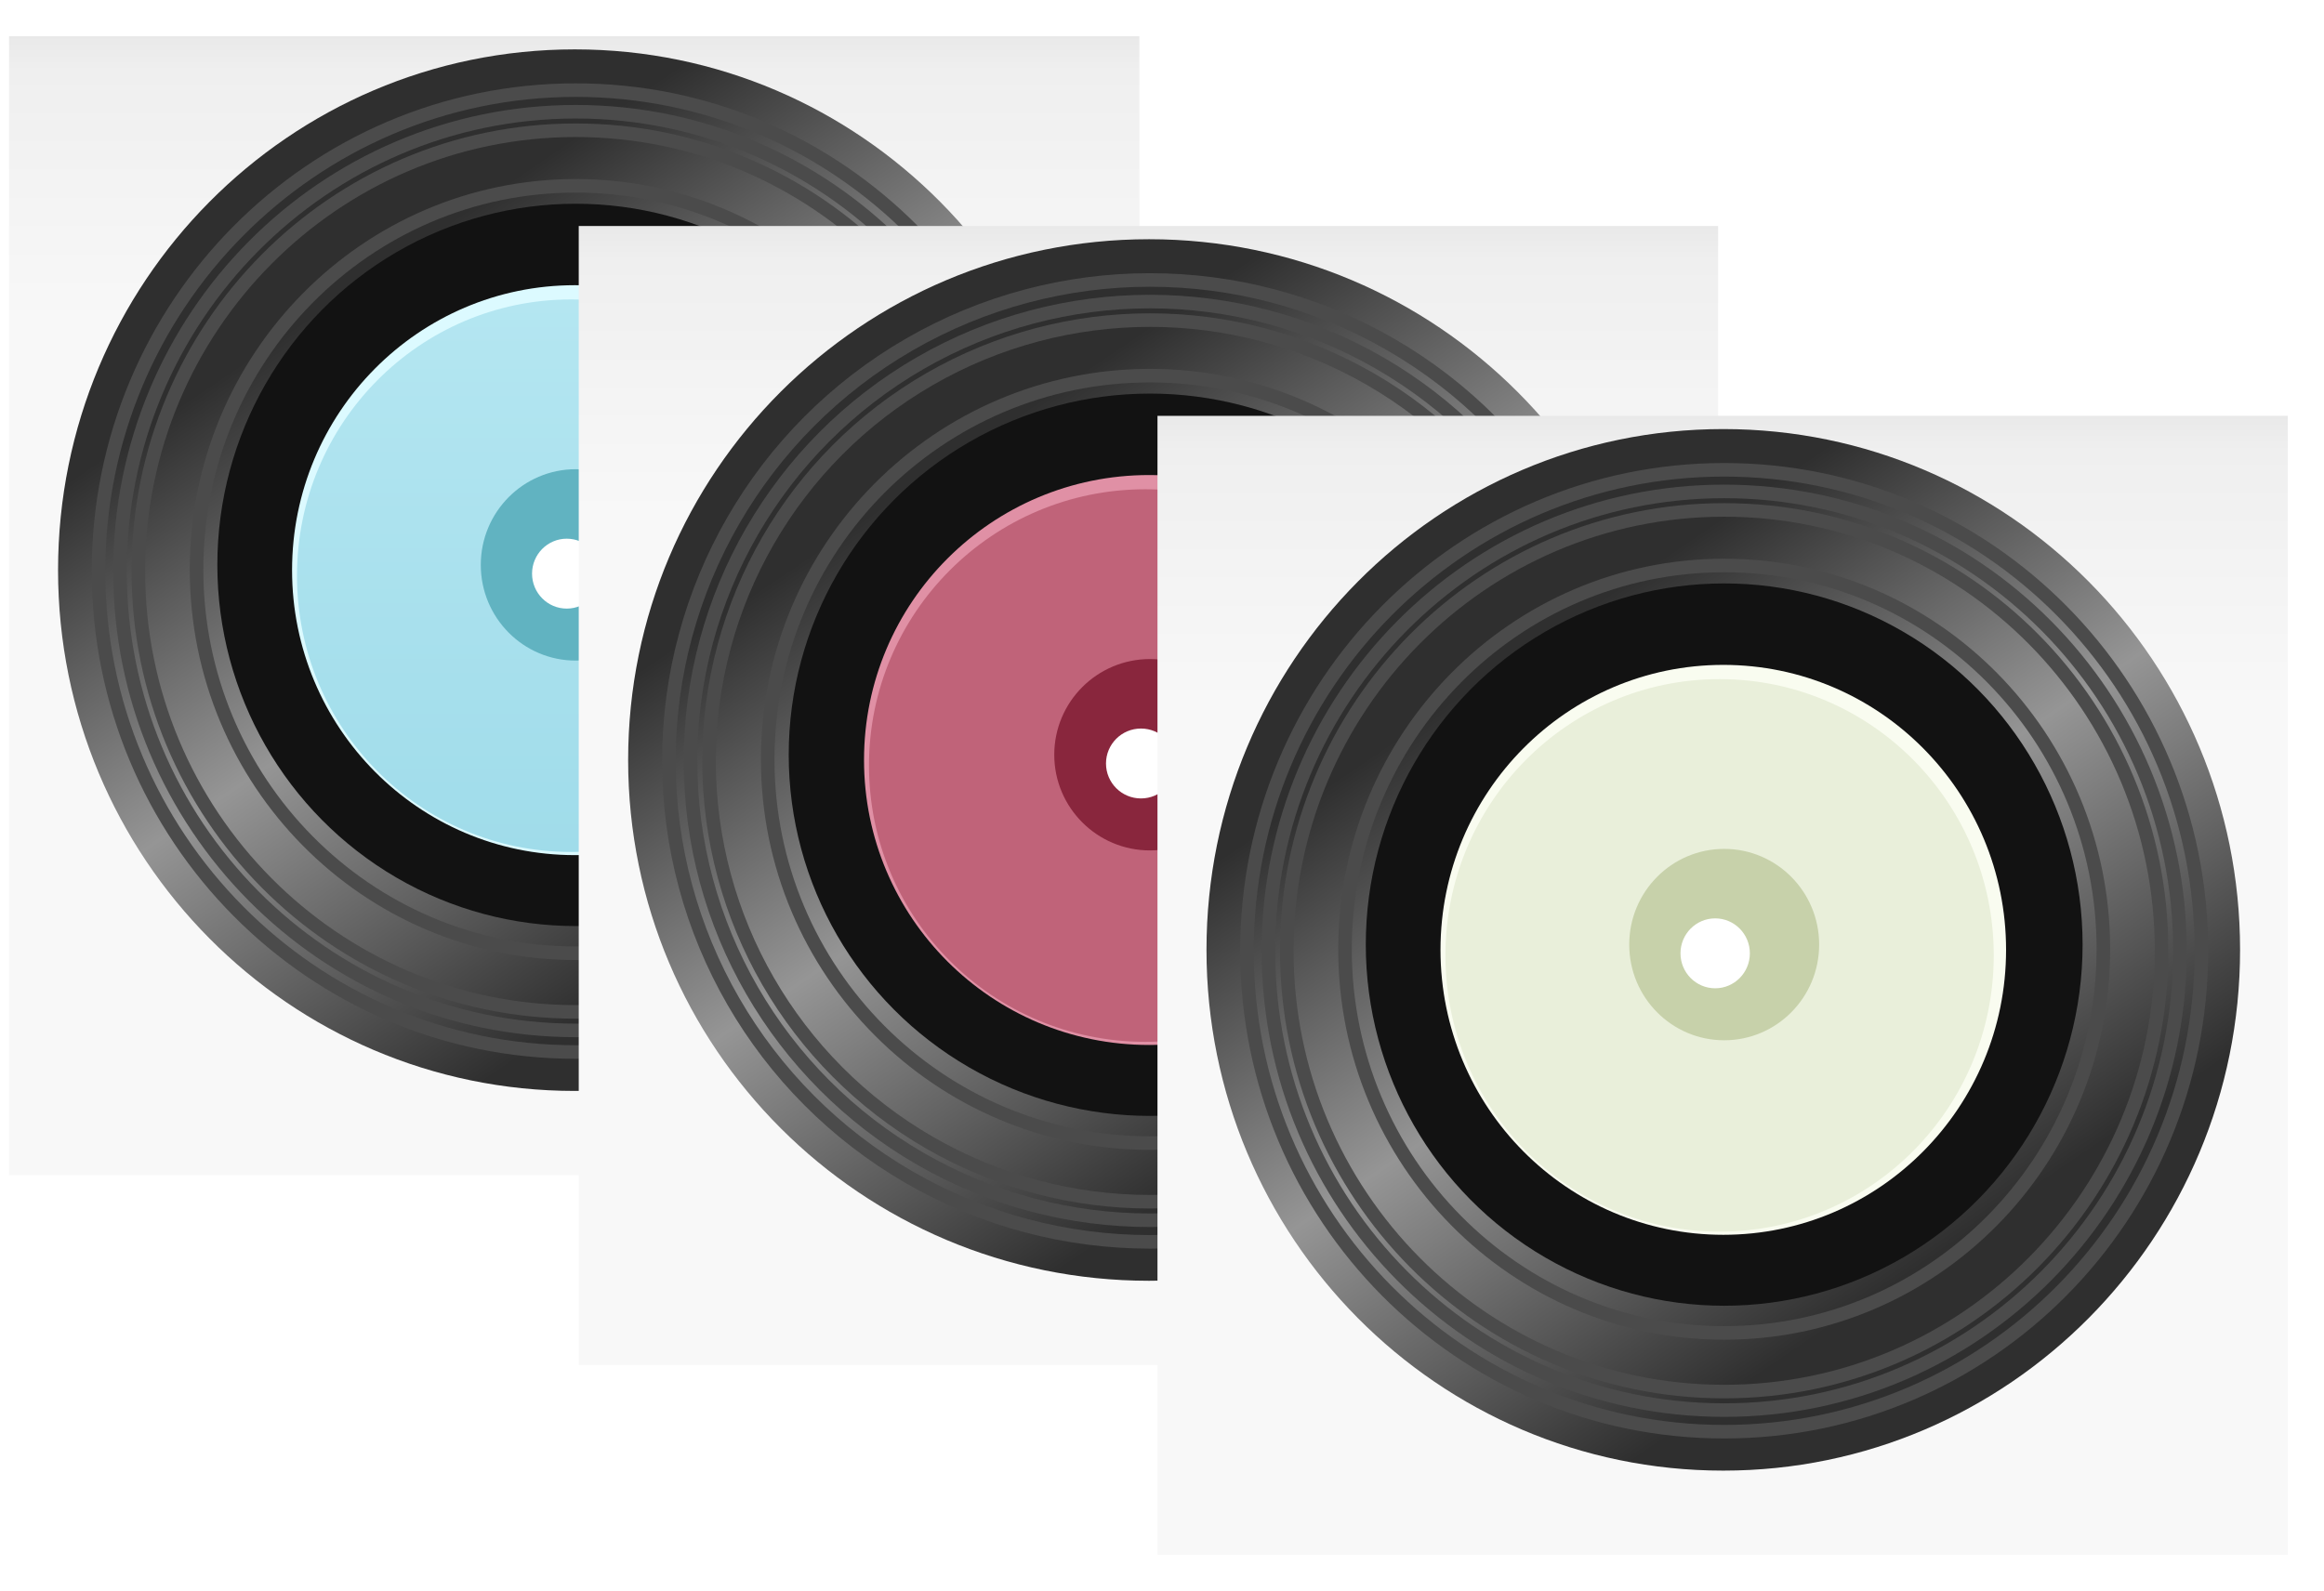 <svg width="257" height="176" viewBox="0 0 257 176" fill="none" xmlns="http://www.w3.org/2000/svg">
<g filter="url(#filter0_d_2622_1031)">
<rect x="1" width="125" height="126" fill="url(#paint0_linear_2622_1031)"/>
</g>
<path d="M63.569 120.677C95.132 120.677 120.719 94.886 120.719 63.07C120.719 31.255 95.132 5.463 63.569 5.463C32.007 5.463 6.42 31.255 6.42 63.07C6.42 94.886 32.007 120.677 63.569 120.677Z" fill="url(#paint1_linear_2622_1031)"/>
<ellipse cx="63.669" cy="62.488" rx="39.634" ry="39.951" fill="#121212"/>
<path d="M63.57 94.592C80.841 94.592 94.842 80.479 94.842 63.07C94.842 45.661 80.841 31.548 63.57 31.548C46.299 31.548 32.298 45.661 32.298 63.07C32.298 80.479 46.299 94.592 63.57 94.592Z" fill="#DCFAFF"/>
<g filter="url(#filter1_f_2622_1031)">
<path d="M63.161 94.244C79.906 94.244 93.48 80.561 93.48 63.683C93.48 46.805 79.906 33.122 63.161 33.122C46.417 33.122 32.843 46.805 32.843 63.683C32.843 80.561 46.417 94.244 63.161 94.244Z" fill="url(#paint2_linear_2622_1031)"/>
</g>
<ellipse cx="63.669" cy="62.488" rx="10.501" ry="10.585" fill="#61B3C1"/>
<g filter="url(#filter2_i_2622_1031)">
<path d="M63.673 66.322C65.791 66.322 67.509 64.591 67.509 62.455C67.509 60.32 65.791 58.589 63.673 58.589C61.554 58.589 59.837 60.32 59.837 62.455C59.837 64.591 61.554 66.322 63.673 66.322Z" fill="white"/>
</g>
<path d="M63.669 12.36C91.499 12.36 114.071 35.103 114.071 63.17C114.071 91.238 91.499 113.982 63.669 113.982C35.839 113.982 13.268 91.238 13.268 63.17C13.268 35.103 35.839 12.36 63.669 12.36Z" stroke="#4B4B4B" stroke-width="1.5"/>
<path d="M63.67 9.969C92.81 9.97 116.442 33.783 116.442 63.171C116.442 92.558 92.81 116.372 63.67 116.372C34.53 116.372 10.896 92.558 10.896 63.171C10.896 33.783 34.53 9.969 63.67 9.969Z" stroke="#4B4B4B" stroke-width="1.5"/>
<path d="M63.669 14.408C90.377 14.408 112.038 36.234 112.038 63.17C112.038 90.106 90.377 111.933 63.669 111.933C36.961 111.933 15.3 90.106 15.3 63.17C15.3 36.234 36.962 14.409 63.669 14.408Z" stroke="#4B4B4B" stroke-width="1.5"/>
<path d="M63.669 20.555C86.82 20.555 105.603 39.55 105.603 63C105.603 86.45 86.82 105.445 63.669 105.445C40.519 105.445 21.737 86.45 21.736 63C21.736 39.55 40.519 20.555 63.669 20.555Z" stroke="#4B4B4B" stroke-width="1.5"/>
<g filter="url(#filter3_d_2622_1031)">
<rect x="64" y="21" width="126" height="126" fill="url(#paint3_linear_2622_1031)"/>
</g>
<path d="M127.07 141.677C158.885 141.677 184.677 115.886 184.677 84.07C184.677 52.255 158.885 26.463 127.07 26.463C95.255 26.463 69.463 52.255 69.463 84.07C69.463 115.886 95.255 141.677 127.07 141.677Z" fill="url(#paint4_linear_2622_1031)"/>
<ellipse cx="127.171" cy="83.488" rx="39.951" ry="39.951" fill="#121212"/>
<path d="M127.07 115.592C144.479 115.592 158.592 101.479 158.592 84.07C158.592 66.661 144.479 52.548 127.07 52.548C109.661 52.548 95.548 66.661 95.548 84.07C95.548 101.479 109.661 115.592 127.07 115.592Z" fill="#E090A5"/>
<g filter="url(#filter4_f_2622_1031)">
<path d="M126.658 115.244C143.537 115.244 157.219 101.561 157.219 84.683C157.219 67.805 143.537 54.122 126.658 54.122C109.78 54.122 96.097 67.805 96.097 84.683C96.097 101.561 109.78 115.244 126.658 115.244Z" fill="#C06379"/>
</g>
<ellipse cx="127.171" cy="83.488" rx="10.585" ry="10.585" fill="#89263D"/>
<g filter="url(#filter5_i_2622_1031)">
<path d="M127.174 87.322C129.31 87.322 131.041 85.591 131.041 83.455C131.041 81.32 129.31 79.589 127.174 79.589C125.039 79.589 123.307 81.32 123.307 83.455C123.307 85.591 125.039 87.322 127.174 87.322Z" fill="white"/>
</g>
<circle cx="127.171" cy="84.171" r="50.811" stroke="#4B4B4B" stroke-width="1.5"/>
<circle cx="127.171" cy="84.171" r="53.201" stroke="#4B4B4B" stroke-width="1.5"/>
<circle cx="127.171" cy="84.171" r="48.762" stroke="#4B4B4B" stroke-width="1.5"/>
<path d="M127.171 41.555C150.515 41.555 169.445 60.556 169.445 84C169.445 107.445 150.515 126.445 127.171 126.445C103.826 126.445 84.896 107.445 84.896 84C84.896 60.556 103.826 41.555 127.171 41.555Z" stroke="#4B4B4B" stroke-width="1.5"/>
<g filter="url(#filter6_d_2622_1031)">
<rect x="128" y="42" width="125" height="126" fill="url(#paint5_linear_2622_1031)"/>
</g>
<path d="M190.57 162.677C222.132 162.677 247.719 136.886 247.719 105.07C247.719 73.255 222.132 47.463 190.57 47.463C159.007 47.463 133.42 73.255 133.42 105.07C133.42 136.886 159.007 162.677 190.57 162.677Z" fill="url(#paint6_linear_2622_1031)"/>
<ellipse cx="190.67" cy="104.488" rx="39.634" ry="39.951" fill="#121212"/>
<path d="M190.57 136.592C207.841 136.592 221.842 122.479 221.842 105.07C221.842 87.661 207.841 73.548 190.57 73.548C173.299 73.548 159.298 87.661 159.298 105.07C159.298 122.479 173.299 136.592 190.57 136.592Z" fill="#F9FCF0"/>
<g filter="url(#filter7_f_2622_1031)">
<path d="M190.161 136.244C206.906 136.244 220.48 122.561 220.48 105.683C220.48 88.805 206.906 75.122 190.161 75.122C173.417 75.122 159.843 88.805 159.843 105.683C159.843 122.561 173.417 136.244 190.161 136.244Z" fill="#E9EFDA"/>
</g>
<ellipse cx="190.67" cy="104.488" rx="10.501" ry="10.585" fill="#C7D1AA"/>
<g filter="url(#filter8_i_2622_1031)">
<path d="M190.673 108.322C192.791 108.322 194.509 106.591 194.509 104.455C194.509 102.32 192.791 100.589 190.673 100.589C188.554 100.589 186.837 102.32 186.837 104.455C186.837 106.591 188.554 108.322 190.673 108.322Z" fill="white"/>
</g>
<path d="M190.669 54.36C218.5 54.36 241.071 77.103 241.072 105.17C241.072 133.238 218.5 155.982 190.669 155.982C162.839 155.982 140.268 133.238 140.268 105.17C140.268 77.103 162.839 54.36 190.669 54.36Z" stroke="#4B4B4B" stroke-width="1.5"/>
<path d="M190.67 51.969C219.81 51.97 243.442 75.783 243.442 105.171C243.442 134.558 219.81 158.372 190.67 158.372C161.53 158.372 137.896 134.559 137.896 105.171C137.897 75.783 161.53 51.969 190.67 51.969Z" stroke="#4B4B4B" stroke-width="1.5"/>
<path d="M190.669 56.408C217.377 56.408 239.038 78.234 239.039 105.17C239.039 132.106 217.377 153.933 190.669 153.933C163.962 153.933 142.3 132.106 142.3 105.17C142.301 78.234 163.962 56.408 190.669 56.408Z" stroke="#4B4B4B" stroke-width="1.5"/>
<path d="M190.669 62.555C213.82 62.555 232.603 81.55 232.603 105C232.603 128.45 213.82 147.445 190.669 147.445C167.519 147.445 148.737 128.45 148.737 105C148.737 81.55 167.519 62.555 190.669 62.555Z" stroke="#4B4B4B" stroke-width="1.5"/>
<defs>
<filter id="filter0_d_2622_1031" x="-3" y="0" width="133" height="134" filterUnits="userSpaceOnUse" color-interpolation-filters="sRGB">
<feFlood flood-opacity="0" result="BackgroundImageFix"/>
<feColorMatrix in="SourceAlpha" type="matrix" values="0 0 0 0 0 0 0 0 0 0 0 0 0 0 0 0 0 0 127 0" result="hardAlpha"/>
<feOffset dy="4"/>
<feGaussianBlur stdDeviation="2"/>
<feComposite in2="hardAlpha" operator="out"/>
<feColorMatrix type="matrix" values="0 0 0 0 0 0 0 0 0 0 0 0 0 0 0 0 0 0 0.25 0"/>
<feBlend mode="normal" in2="BackgroundImageFix" result="effect1_dropShadow_2622_1031"/>
<feBlend mode="normal" in="SourceGraphic" in2="effect1_dropShadow_2622_1031" result="shape"/>
</filter>
<filter id="filter1_f_2622_1031" x="28.843" y="29.122" width="68.637" height="69.122" filterUnits="userSpaceOnUse" color-interpolation-filters="sRGB">
<feFlood flood-opacity="0" result="BackgroundImageFix"/>
<feBlend mode="normal" in="SourceGraphic" in2="BackgroundImageFix" result="shape"/>
<feGaussianBlur stdDeviation="2" result="effect1_foregroundBlur_2622_1031"/>
</filter>
<filter id="filter2_i_2622_1031" x="58.837" y="58.589" width="8.672" height="8.734" filterUnits="userSpaceOnUse" color-interpolation-filters="sRGB">
<feFlood flood-opacity="0" result="BackgroundImageFix"/>
<feBlend mode="normal" in="SourceGraphic" in2="BackgroundImageFix" result="shape"/>
<feColorMatrix in="SourceAlpha" type="matrix" values="0 0 0 0 0 0 0 0 0 0 0 0 0 0 0 0 0 0 127 0" result="hardAlpha"/>
<feOffset dx="-1" dy="1"/>
<feGaussianBlur stdDeviation="1.5"/>
<feComposite in2="hardAlpha" operator="arithmetic" k2="-1" k3="1"/>
<feColorMatrix type="matrix" values="0 0 0 0 0 0 0 0 0 0 0 0 0 0 0 0 0 0 0.25 0"/>
<feBlend mode="normal" in2="shape" result="effect1_innerShadow_2622_1031"/>
</filter>
<filter id="filter3_d_2622_1031" x="60" y="21" width="134" height="134" filterUnits="userSpaceOnUse" color-interpolation-filters="sRGB">
<feFlood flood-opacity="0" result="BackgroundImageFix"/>
<feColorMatrix in="SourceAlpha" type="matrix" values="0 0 0 0 0 0 0 0 0 0 0 0 0 0 0 0 0 0 127 0" result="hardAlpha"/>
<feOffset dy="4"/>
<feGaussianBlur stdDeviation="2"/>
<feComposite in2="hardAlpha" operator="out"/>
<feColorMatrix type="matrix" values="0 0 0 0 0 0 0 0 0 0 0 0 0 0 0 0 0 0 0.25 0"/>
<feBlend mode="normal" in2="BackgroundImageFix" result="effect1_dropShadow_2622_1031"/>
<feBlend mode="normal" in="SourceGraphic" in2="effect1_dropShadow_2622_1031" result="shape"/>
</filter>
<filter id="filter4_f_2622_1031" x="92.097" y="50.122" width="69.122" height="69.122" filterUnits="userSpaceOnUse" color-interpolation-filters="sRGB">
<feFlood flood-opacity="0" result="BackgroundImageFix"/>
<feBlend mode="normal" in="SourceGraphic" in2="BackgroundImageFix" result="shape"/>
<feGaussianBlur stdDeviation="2" result="effect1_foregroundBlur_2622_1031"/>
</filter>
<filter id="filter5_i_2622_1031" x="122.307" y="79.589" width="8.733" height="8.734" filterUnits="userSpaceOnUse" color-interpolation-filters="sRGB">
<feFlood flood-opacity="0" result="BackgroundImageFix"/>
<feBlend mode="normal" in="SourceGraphic" in2="BackgroundImageFix" result="shape"/>
<feColorMatrix in="SourceAlpha" type="matrix" values="0 0 0 0 0 0 0 0 0 0 0 0 0 0 0 0 0 0 127 0" result="hardAlpha"/>
<feOffset dx="-1" dy="1"/>
<feGaussianBlur stdDeviation="1.5"/>
<feComposite in2="hardAlpha" operator="arithmetic" k2="-1" k3="1"/>
<feColorMatrix type="matrix" values="0 0 0 0 0 0 0 0 0 0 0 0 0 0 0 0 0 0 0.25 0"/>
<feBlend mode="normal" in2="shape" result="effect1_innerShadow_2622_1031"/>
</filter>
<filter id="filter6_d_2622_1031" x="124" y="42" width="133" height="134" filterUnits="userSpaceOnUse" color-interpolation-filters="sRGB">
<feFlood flood-opacity="0" result="BackgroundImageFix"/>
<feColorMatrix in="SourceAlpha" type="matrix" values="0 0 0 0 0 0 0 0 0 0 0 0 0 0 0 0 0 0 127 0" result="hardAlpha"/>
<feOffset dy="4"/>
<feGaussianBlur stdDeviation="2"/>
<feComposite in2="hardAlpha" operator="out"/>
<feColorMatrix type="matrix" values="0 0 0 0 0 0 0 0 0 0 0 0 0 0 0 0 0 0 0.25 0"/>
<feBlend mode="normal" in2="BackgroundImageFix" result="effect1_dropShadow_2622_1031"/>
<feBlend mode="normal" in="SourceGraphic" in2="effect1_dropShadow_2622_1031" result="shape"/>
</filter>
<filter id="filter7_f_2622_1031" x="155.843" y="71.122" width="68.637" height="69.122" filterUnits="userSpaceOnUse" color-interpolation-filters="sRGB">
<feFlood flood-opacity="0" result="BackgroundImageFix"/>
<feBlend mode="normal" in="SourceGraphic" in2="BackgroundImageFix" result="shape"/>
<feGaussianBlur stdDeviation="2" result="effect1_foregroundBlur_2622_1031"/>
</filter>
<filter id="filter8_i_2622_1031" x="185.837" y="100.589" width="8.672" height="8.734" filterUnits="userSpaceOnUse" color-interpolation-filters="sRGB">
<feFlood flood-opacity="0" result="BackgroundImageFix"/>
<feBlend mode="normal" in="SourceGraphic" in2="BackgroundImageFix" result="shape"/>
<feColorMatrix in="SourceAlpha" type="matrix" values="0 0 0 0 0 0 0 0 0 0 0 0 0 0 0 0 0 0 127 0" result="hardAlpha"/>
<feOffset dx="-1" dy="1"/>
<feGaussianBlur stdDeviation="1.5"/>
<feComposite in2="hardAlpha" operator="arithmetic" k2="-1" k3="1"/>
<feColorMatrix type="matrix" values="0 0 0 0 0 0 0 0 0 0 0 0 0 0 0 0 0 0 0.25 0"/>
<feBlend mode="normal" in2="shape" result="effect1_innerShadow_2622_1031"/>
</filter>
<linearGradient id="paint0_linear_2622_1031" x1="63.5" y1="0" x2="63.5" y2="31.927" gradientUnits="userSpaceOnUse">
<stop stop-color="#E9E9E9"/>
<stop offset="0.12" stop-color="#EFEFEF"/>
<stop offset="1" stop-color="#F8F8F8"/>
</linearGradient>
<linearGradient id="paint1_linear_2622_1031" x1="30.302" y1="15.195" x2="96.399" y2="112.365" gradientUnits="userSpaceOnUse">
<stop stop-color="#2F2F2F"/>
<stop offset="0.159" stop-color="#2F2F2F"/>
<stop offset="0.486" stop-color="#959595"/>
<stop offset="0.846" stop-color="#2F2F2F"/>
<stop offset="1" stop-color="#2F2F2F"/>
</linearGradient>
<linearGradient id="paint2_linear_2622_1031" x1="63.161" y1="33.122" x2="63.161" y2="94.244" gradientUnits="userSpaceOnUse">
<stop stop-color="#B4E6F1"/>
<stop offset="1" stop-color="#A0DCEA"/>
</linearGradient>
<linearGradient id="paint3_linear_2622_1031" x1="127" y1="21" x2="127" y2="52.927" gradientUnits="userSpaceOnUse">
<stop stop-color="#E9E9E9"/>
<stop offset="0.12" stop-color="#EFEFEF"/>
<stop offset="1" stop-color="#F8F8F8"/>
</linearGradient>
<linearGradient id="paint4_linear_2622_1031" x1="93.536" y1="36.195" x2="159.439" y2="133.854" gradientUnits="userSpaceOnUse">
<stop stop-color="#2F2F2F"/>
<stop offset="0.159" stop-color="#2F2F2F"/>
<stop offset="0.486" stop-color="#959595"/>
<stop offset="0.846" stop-color="#2F2F2F"/>
<stop offset="1" stop-color="#2F2F2F"/>
</linearGradient>
<linearGradient id="paint5_linear_2622_1031" x1="190.5" y1="42" x2="190.5" y2="73.927" gradientUnits="userSpaceOnUse">
<stop stop-color="#E9E9E9"/>
<stop offset="0.12" stop-color="#EFEFEF"/>
<stop offset="1" stop-color="#F8F8F8"/>
</linearGradient>
<linearGradient id="paint6_linear_2622_1031" x1="157.302" y1="57.195" x2="223.399" y2="154.365" gradientUnits="userSpaceOnUse">
<stop stop-color="#2F2F2F"/>
<stop offset="0.159" stop-color="#2F2F2F"/>
<stop offset="0.486" stop-color="#959595"/>
<stop offset="0.846" stop-color="#2F2F2F"/>
<stop offset="1" stop-color="#2F2F2F"/>
</linearGradient>
</defs>
</svg>
